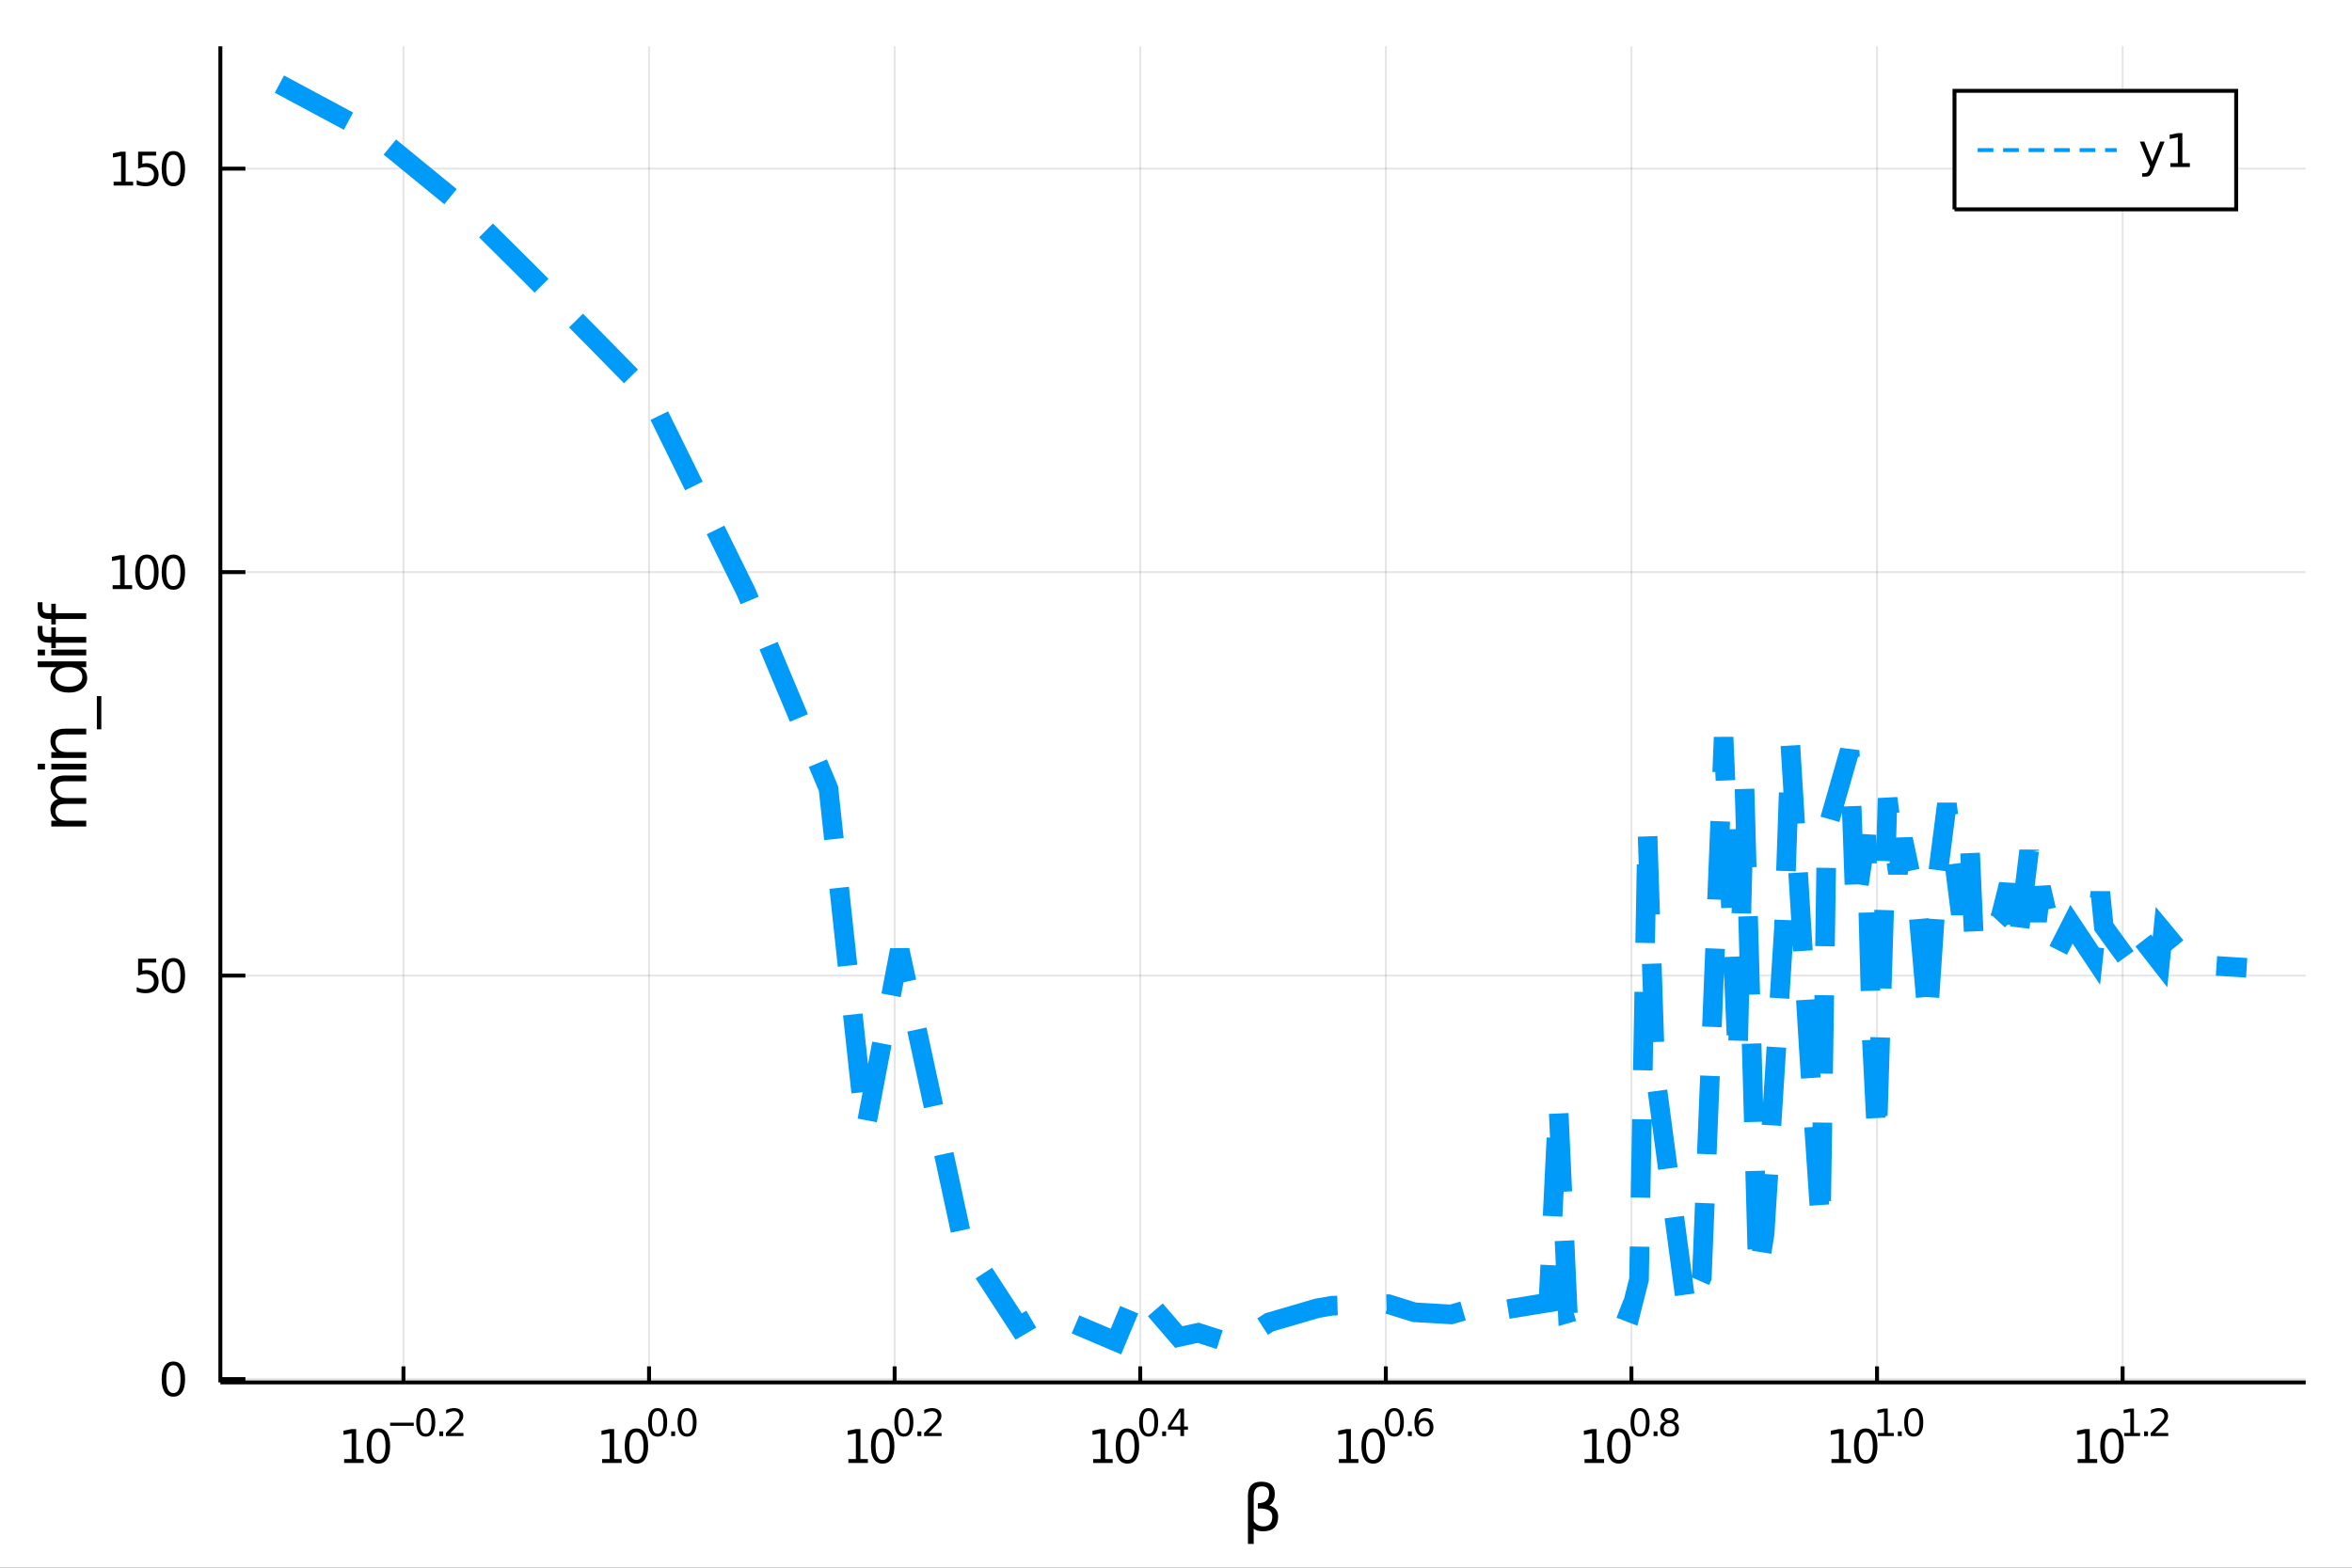 <?xml version="1.0" encoding="utf-8"?>
<svg xmlns="http://www.w3.org/2000/svg" xmlns:xlink="http://www.w3.org/1999/xlink" width="600" height="400" viewBox="0 0 2400 1600">
<rect x="0" y="0" width="2400" height="1600" fill="#333333" stroke="none"/>
<defs>
  <clipPath id="clip750">
    <rect x="0" y="0" width="2400" height="1600"/>
  </clipPath>
</defs>
<path clip-path="url(#clip750)" d="
M0 1600 L2400 1600 L2400 0 L0 0  Z
  " fill="#ffffff" fill-rule="evenodd" fill-opacity="1"/>
<defs>
  <clipPath id="clip751">
    <rect x="480" y="0" width="1681" height="1600"/>
  </clipPath>
</defs>
<path clip-path="url(#clip750)" d="
M224.866 1410.9 L2352.76 1410.9 L2352.76 47.244 L224.866 47.244  Z
  " fill="#ffffff" fill-rule="evenodd" fill-opacity="1"/>
<defs>
  <clipPath id="clip752">
    <rect x="224" y="47" width="2129" height="1365"/>
  </clipPath>
</defs>
<polyline clip-path="url(#clip752)" style="stroke:#000000; stroke-width:2; stroke-opacity:0.1; fill:none" points="
  411.684,1410.9 411.684,47.244 
  "/>
<polyline clip-path="url(#clip752)" style="stroke:#000000; stroke-width:2; stroke-opacity:0.1; fill:none" points="
  662.292,1410.9 662.292,47.244 
  "/>
<polyline clip-path="url(#clip752)" style="stroke:#000000; stroke-width:2; stroke-opacity:0.1; fill:none" points="
  912.899,1410.9 912.899,47.244 
  "/>
<polyline clip-path="url(#clip752)" style="stroke:#000000; stroke-width:2; stroke-opacity:0.1; fill:none" points="
  1163.51,1410.9 1163.51,47.244 
  "/>
<polyline clip-path="url(#clip752)" style="stroke:#000000; stroke-width:2; stroke-opacity:0.1; fill:none" points="
  1414.11,1410.9 1414.11,47.244 
  "/>
<polyline clip-path="url(#clip752)" style="stroke:#000000; stroke-width:2; stroke-opacity:0.1; fill:none" points="
  1664.72,1410.9 1664.72,47.244 
  "/>
<polyline clip-path="url(#clip752)" style="stroke:#000000; stroke-width:2; stroke-opacity:0.1; fill:none" points="
  1915.33,1410.9 1915.33,47.244 
  "/>
<polyline clip-path="url(#clip752)" style="stroke:#000000; stroke-width:2; stroke-opacity:0.1; fill:none" points="
  2165.94,1410.9 2165.94,47.244 
  "/>
<polyline clip-path="url(#clip750)" style="stroke:#000000; stroke-width:4; stroke-opacity:1; fill:none" points="
  224.866,1410.9 2352.76,1410.9 
  "/>
<polyline clip-path="url(#clip750)" style="stroke:#000000; stroke-width:4; stroke-opacity:1; fill:none" points="
  411.684,1410.9 411.684,1394.53 
  "/>
<polyline clip-path="url(#clip750)" style="stroke:#000000; stroke-width:4; stroke-opacity:1; fill:none" points="
  662.292,1410.9 662.292,1394.53 
  "/>
<polyline clip-path="url(#clip750)" style="stroke:#000000; stroke-width:4; stroke-opacity:1; fill:none" points="
  912.899,1410.9 912.899,1394.53 
  "/>
<polyline clip-path="url(#clip750)" style="stroke:#000000; stroke-width:4; stroke-opacity:1; fill:none" points="
  1163.51,1410.9 1163.51,1394.53 
  "/>
<polyline clip-path="url(#clip750)" style="stroke:#000000; stroke-width:4; stroke-opacity:1; fill:none" points="
  1414.11,1410.9 1414.11,1394.53 
  "/>
<polyline clip-path="url(#clip750)" style="stroke:#000000; stroke-width:4; stroke-opacity:1; fill:none" points="
  1664.72,1410.9 1664.72,1394.53 
  "/>
<polyline clip-path="url(#clip750)" style="stroke:#000000; stroke-width:4; stroke-opacity:1; fill:none" points="
  1915.33,1410.9 1915.33,1394.53 
  "/>
<polyline clip-path="url(#clip750)" style="stroke:#000000; stroke-width:4; stroke-opacity:1; fill:none" points="
  2165.94,1410.9 2165.94,1394.53 
  "/>
<path clip-path="url(#clip750)" d="M 0 0 M351.16 1489.17 L358.799 1489.17 L358.799 1462.8 L350.489 1464.47 L350.489 1460.21 L358.752 1458.54 L363.428 1458.54 L363.428 1489.17 L371.067 1489.17 L371.067 1493.1 L351.16 1493.1 L351.16 1489.17 Z" fill="#000000" fill-rule="evenodd" fill-opacity="1" /><path clip-path="url(#clip750)" d="M 0 0 M386.137 1461.62 Q382.525 1461.62 380.697 1465.19 Q378.891 1468.73 378.891 1475.86 Q378.891 1482.97 380.697 1486.53 Q382.525 1490.07 386.137 1490.07 Q389.771 1490.07 391.576 1486.53 Q393.405 1482.97 393.405 1475.86 Q393.405 1468.73 391.576 1465.19 Q389.771 1461.62 386.137 1461.62 M386.137 1457.92 Q391.947 1457.92 395.002 1462.53 Q398.081 1467.11 398.081 1475.86 Q398.081 1484.59 395.002 1489.19 Q391.947 1493.78 386.137 1493.78 Q380.326 1493.78 377.248 1489.19 Q374.192 1484.59 374.192 1475.86 Q374.192 1467.11 377.248 1462.53 Q380.326 1457.92 386.137 1457.92 Z" fill="#000000" fill-rule="evenodd" fill-opacity="1" /><path clip-path="url(#clip750)" d="M 0 0 M398.081 1452.02 L422.193 1452.02 L422.193 1455.22 L398.081 1455.22 L398.081 1452.02 Z" fill="#000000" fill-rule="evenodd" fill-opacity="1" /><path clip-path="url(#clip750)" d="M 0 0 M434.436 1440.11 Q431.502 1440.11 430.017 1443.01 Q428.55 1445.89 428.55 1451.68 Q428.55 1457.46 430.017 1460.35 Q431.502 1463.23 434.436 1463.23 Q437.389 1463.23 438.856 1460.35 Q440.342 1457.46 440.342 1451.68 Q440.342 1445.89 438.856 1443.01 Q437.389 1440.11 434.436 1440.11 M434.436 1437.11 Q439.157 1437.11 441.64 1440.85 Q444.141 1444.57 444.141 1451.68 Q444.141 1458.77 441.64 1462.51 Q439.157 1466.24 434.436 1466.24 Q429.716 1466.24 427.214 1462.51 Q424.732 1458.77 424.732 1451.68 Q424.732 1444.57 427.214 1440.85 Q429.716 1437.11 434.436 1437.11 Z" fill="#000000" fill-rule="evenodd" fill-opacity="1" /><path clip-path="url(#clip750)" d="M 0 0 M448.26 1460.92 L452.229 1460.92 L452.229 1465.69 L448.26 1465.69 L448.26 1460.92 Z" fill="#000000" fill-rule="evenodd" fill-opacity="1" /><path clip-path="url(#clip750)" d="M 0 0 M459.62 1462.5 L472.879 1462.5 L472.879 1465.69 L455.05 1465.69 L455.05 1462.5 Q457.213 1460.26 460.937 1456.5 Q464.679 1452.72 465.638 1451.63 Q467.463 1449.58 468.177 1448.16 Q468.911 1446.74 468.911 1445.36 Q468.911 1443.12 467.331 1441.71 Q465.77 1440.3 463.25 1440.3 Q461.463 1440.3 459.469 1440.92 Q457.495 1441.54 455.238 1442.8 L455.238 1438.97 Q457.532 1438.05 459.526 1437.58 Q461.52 1437.11 463.175 1437.11 Q467.538 1437.11 470.134 1439.29 Q472.729 1441.47 472.729 1445.12 Q472.729 1446.85 472.071 1448.41 Q471.431 1449.95 469.72 1452.06 Q469.25 1452.6 466.729 1455.22 Q464.209 1457.81 459.62 1462.5 Z" fill="#000000" fill-rule="evenodd" fill-opacity="1" /><path clip-path="url(#clip750)" d="M 0 0 M614.444 1489.17 L622.083 1489.17 L622.083 1462.8 L613.773 1464.47 L613.773 1460.21 L622.037 1458.54 L626.713 1458.54 L626.713 1489.17 L634.351 1489.17 L634.351 1493.1 L614.444 1493.1 L614.444 1489.17 Z" fill="#000000" fill-rule="evenodd" fill-opacity="1" /><path clip-path="url(#clip750)" d="M 0 0 M649.421 1461.62 Q645.81 1461.62 643.981 1465.19 Q642.175 1468.73 642.175 1475.86 Q642.175 1482.97 643.981 1486.53 Q645.81 1490.07 649.421 1490.07 Q653.055 1490.07 654.861 1486.53 Q656.689 1482.97 656.689 1475.86 Q656.689 1468.73 654.861 1465.19 Q653.055 1461.62 649.421 1461.62 M649.421 1457.92 Q655.231 1457.92 658.286 1462.53 Q661.365 1467.11 661.365 1475.86 Q661.365 1484.59 658.286 1489.19 Q655.231 1493.78 649.421 1493.78 Q643.611 1493.78 640.532 1489.19 Q637.476 1484.59 637.476 1475.86 Q637.476 1467.11 640.532 1462.53 Q643.611 1457.92 649.421 1457.92 Z" fill="#000000" fill-rule="evenodd" fill-opacity="1" /><path clip-path="url(#clip750)" d="M 0 0 M671.07 1440.11 Q668.136 1440.11 666.65 1443.01 Q665.183 1445.89 665.183 1451.68 Q665.183 1457.46 666.65 1460.35 Q668.136 1463.23 671.07 1463.23 Q674.023 1463.23 675.49 1460.35 Q676.976 1457.46 676.976 1451.68 Q676.976 1445.89 675.49 1443.01 Q674.023 1440.11 671.07 1440.11 M671.07 1437.11 Q675.791 1437.11 678.273 1440.85 Q680.775 1444.57 680.775 1451.68 Q680.775 1458.77 678.273 1462.51 Q675.791 1466.24 671.07 1466.24 Q666.349 1466.24 663.848 1462.51 Q661.365 1458.77 661.365 1451.68 Q661.365 1444.57 663.848 1440.85 Q666.349 1437.11 671.07 1437.11 Z" fill="#000000" fill-rule="evenodd" fill-opacity="1" /><path clip-path="url(#clip750)" d="M 0 0 M684.894 1460.92 L688.862 1460.92 L688.862 1465.69 L684.894 1465.69 L684.894 1460.92 Z" fill="#000000" fill-rule="evenodd" fill-opacity="1" /><path clip-path="url(#clip750)" d="M 0 0 M701.106 1440.11 Q698.172 1440.11 696.686 1443.01 Q695.219 1445.89 695.219 1451.68 Q695.219 1457.46 696.686 1460.35 Q698.172 1463.23 701.106 1463.23 Q704.059 1463.23 705.526 1460.35 Q707.012 1457.46 707.012 1451.68 Q707.012 1445.89 705.526 1443.01 Q704.059 1440.11 701.106 1440.11 M701.106 1437.11 Q705.827 1437.11 708.309 1440.85 Q710.811 1444.57 710.811 1451.68 Q710.811 1458.77 708.309 1462.51 Q705.827 1466.24 701.106 1466.24 Q696.385 1466.24 693.884 1462.51 Q691.401 1458.77 691.401 1451.68 Q691.401 1444.57 693.884 1440.85 Q696.385 1437.11 701.106 1437.11 Z" fill="#000000" fill-rule="evenodd" fill-opacity="1" /><path clip-path="url(#clip750)" d="M 0 0 M865.701 1489.17 L873.34 1489.17 L873.34 1462.8 L865.029 1464.47 L865.029 1460.21 L873.293 1458.54 L877.969 1458.54 L877.969 1489.17 L885.608 1489.17 L885.608 1493.1 L865.701 1493.1 L865.701 1489.17 Z" fill="#000000" fill-rule="evenodd" fill-opacity="1" /><path clip-path="url(#clip750)" d="M 0 0 M900.677 1461.62 Q897.066 1461.62 895.238 1465.19 Q893.432 1468.73 893.432 1475.86 Q893.432 1482.97 895.238 1486.53 Q897.066 1490.07 900.677 1490.07 Q904.312 1490.07 906.117 1486.53 Q907.946 1482.97 907.946 1475.86 Q907.946 1468.73 906.117 1465.19 Q904.312 1461.62 900.677 1461.62 M900.677 1457.92 Q906.487 1457.92 909.543 1462.53 Q912.622 1467.11 912.622 1475.86 Q912.622 1484.59 909.543 1489.19 Q906.487 1493.78 900.677 1493.78 Q894.867 1493.78 891.788 1489.19 Q888.733 1484.59 888.733 1475.86 Q888.733 1467.11 891.788 1462.53 Q894.867 1457.92 900.677 1457.92 Z" fill="#000000" fill-rule="evenodd" fill-opacity="1" /><path clip-path="url(#clip750)" d="M 0 0 M922.327 1440.11 Q919.392 1440.11 917.907 1443.01 Q916.44 1445.89 916.44 1451.68 Q916.44 1457.46 917.907 1460.35 Q919.392 1463.23 922.327 1463.23 Q925.279 1463.23 926.746 1460.35 Q928.232 1457.46 928.232 1451.68 Q928.232 1445.89 926.746 1443.01 Q925.279 1440.11 922.327 1440.11 M922.327 1437.11 Q927.047 1437.11 929.53 1440.85 Q932.031 1444.57 932.031 1451.68 Q932.031 1458.77 929.53 1462.51 Q927.047 1466.24 922.327 1466.24 Q917.606 1466.24 915.104 1462.51 Q912.622 1458.77 912.622 1451.68 Q912.622 1444.57 915.104 1440.85 Q917.606 1437.11 922.327 1437.11 Z" fill="#000000" fill-rule="evenodd" fill-opacity="1" /><path clip-path="url(#clip750)" d="M 0 0 M936.15 1460.92 L940.119 1460.92 L940.119 1465.69 L936.15 1465.69 L936.15 1460.92 Z" fill="#000000" fill-rule="evenodd" fill-opacity="1" /><path clip-path="url(#clip750)" d="M 0 0 M947.51 1462.5 L960.77 1462.5 L960.77 1465.69 L942.94 1465.69 L942.94 1462.5 Q945.103 1460.26 948.827 1456.5 Q952.569 1452.72 953.529 1451.63 Q955.353 1449.58 956.068 1448.16 Q956.801 1446.74 956.801 1445.36 Q956.801 1443.12 955.221 1441.71 Q953.66 1440.3 951.14 1440.3 Q949.353 1440.3 947.36 1440.92 Q945.385 1441.54 943.128 1442.8 L943.128 1438.97 Q945.422 1438.05 947.416 1437.58 Q949.41 1437.11 951.065 1437.11 Q955.428 1437.11 958.024 1439.29 Q960.619 1441.47 960.619 1445.12 Q960.619 1446.85 959.961 1448.41 Q959.321 1449.95 957.61 1452.06 Q957.14 1452.6 954.619 1455.22 Q952.099 1457.81 947.51 1462.5 Z" fill="#000000" fill-rule="evenodd" fill-opacity="1" /><path clip-path="url(#clip750)" d="M 0 0 M1115.46 1489.17 L1123.1 1489.17 L1123.1 1462.8 L1114.79 1464.47 L1114.79 1460.21 L1123.05 1458.54 L1127.73 1458.54 L1127.73 1489.17 L1135.37 1489.17 L1135.37 1493.1 L1115.46 1493.1 L1115.46 1489.17 Z" fill="#000000" fill-rule="evenodd" fill-opacity="1" /><path clip-path="url(#clip750)" d="M 0 0 M1150.44 1461.62 Q1146.83 1461.62 1145 1465.19 Q1143.19 1468.73 1143.19 1475.86 Q1143.19 1482.97 1145 1486.53 Q1146.83 1490.07 1150.44 1490.07 Q1154.07 1490.07 1155.88 1486.53 Q1157.71 1482.97 1157.71 1475.86 Q1157.71 1468.73 1155.88 1465.19 Q1154.07 1461.62 1150.44 1461.62 M1150.44 1457.92 Q1156.25 1457.92 1159.3 1462.53 Q1162.38 1467.11 1162.38 1475.86 Q1162.38 1484.59 1159.3 1489.19 Q1156.25 1493.78 1150.44 1493.78 Q1144.63 1493.78 1141.55 1489.19 Q1138.49 1484.59 1138.49 1475.86 Q1138.49 1467.11 1141.55 1462.53 Q1144.63 1457.92 1150.44 1457.92 Z" fill="#000000" fill-rule="evenodd" fill-opacity="1" /><path clip-path="url(#clip750)" d="M 0 0 M1172.09 1440.11 Q1169.15 1440.11 1167.67 1443.01 Q1166.2 1445.89 1166.2 1451.68 Q1166.2 1457.46 1167.67 1460.35 Q1169.15 1463.23 1172.09 1463.23 Q1175.04 1463.23 1176.51 1460.35 Q1177.99 1457.46 1177.99 1451.68 Q1177.99 1445.89 1176.51 1443.01 Q1175.04 1440.11 1172.09 1440.11 M1172.09 1437.11 Q1176.81 1437.11 1179.29 1440.85 Q1181.79 1444.57 1181.79 1451.68 Q1181.79 1458.77 1179.29 1462.51 Q1176.81 1466.24 1172.09 1466.24 Q1167.37 1466.24 1164.87 1462.51 Q1162.38 1458.77 1162.38 1451.68 Q1162.38 1444.57 1164.87 1440.85 Q1167.37 1437.11 1172.09 1437.11 Z" fill="#000000" fill-rule="evenodd" fill-opacity="1" /><path clip-path="url(#clip750)" d="M 0 0 M1185.91 1460.92 L1189.88 1460.92 L1189.88 1465.69 L1185.91 1465.69 L1185.91 1460.92 Z" fill="#000000" fill-rule="evenodd" fill-opacity="1" /><path clip-path="url(#clip750)" d="M 0 0 M1204.44 1440.92 L1194.85 1455.91 L1204.44 1455.91 L1204.44 1440.92 M1203.44 1437.61 L1208.22 1437.61 L1208.22 1455.91 L1212.22 1455.91 L1212.22 1459.07 L1208.22 1459.07 L1208.22 1465.69 L1204.44 1465.69 L1204.44 1459.07 L1191.76 1459.07 L1191.76 1455.41 L1203.44 1437.61 Z" fill="#000000" fill-rule="evenodd" fill-opacity="1" /><path clip-path="url(#clip750)" d="M 0 0 M1366.2 1489.17 L1373.84 1489.17 L1373.84 1462.8 L1365.53 1464.47 L1365.53 1460.21 L1373.79 1458.54 L1378.47 1458.54 L1378.47 1489.17 L1386.11 1489.17 L1386.11 1493.1 L1366.2 1493.1 L1366.2 1489.17 Z" fill="#000000" fill-rule="evenodd" fill-opacity="1" /><path clip-path="url(#clip750)" d="M 0 0 M1401.18 1461.62 Q1397.57 1461.62 1395.74 1465.19 Q1393.93 1468.73 1393.93 1475.86 Q1393.93 1482.97 1395.74 1486.53 Q1397.57 1490.07 1401.18 1490.07 Q1404.81 1490.07 1406.62 1486.53 Q1408.45 1482.97 1408.45 1475.86 Q1408.45 1468.73 1406.62 1465.19 Q1404.81 1461.62 1401.18 1461.62 M1401.18 1457.92 Q1406.99 1457.92 1410.04 1462.53 Q1413.12 1467.11 1413.12 1475.86 Q1413.12 1484.59 1410.04 1489.19 Q1406.99 1493.78 1401.18 1493.78 Q1395.37 1493.78 1392.29 1489.19 Q1389.23 1484.59 1389.23 1475.86 Q1389.23 1467.11 1392.29 1462.53 Q1395.37 1457.92 1401.18 1457.92 Z" fill="#000000" fill-rule="evenodd" fill-opacity="1" /><path clip-path="url(#clip750)" d="M 0 0 M1422.83 1440.11 Q1419.89 1440.11 1418.41 1443.01 Q1416.94 1445.89 1416.94 1451.68 Q1416.94 1457.46 1418.41 1460.35 Q1419.89 1463.23 1422.83 1463.23 Q1425.78 1463.23 1427.25 1460.35 Q1428.73 1457.46 1428.73 1451.68 Q1428.73 1445.89 1427.25 1443.01 Q1425.78 1440.11 1422.83 1440.11 M1422.83 1437.11 Q1427.55 1437.11 1430.03 1440.85 Q1432.53 1444.57 1432.53 1451.68 Q1432.53 1458.77 1430.03 1462.51 Q1427.55 1466.24 1422.83 1466.24 Q1418.11 1466.24 1415.61 1462.51 Q1413.12 1458.77 1413.12 1451.68 Q1413.12 1444.57 1415.61 1440.85 Q1418.11 1437.11 1422.83 1437.11 Z" fill="#000000" fill-rule="evenodd" fill-opacity="1" /><path clip-path="url(#clip750)" d="M 0 0 M1436.65 1460.92 L1440.62 1460.92 L1440.62 1465.69 L1436.65 1465.69 L1436.65 1460.92 Z" fill="#000000" fill-rule="evenodd" fill-opacity="1" /><path clip-path="url(#clip750)" d="M 0 0 M1453.33 1450.14 Q1450.78 1450.14 1449.27 1451.89 Q1447.79 1453.64 1447.79 1456.68 Q1447.79 1459.71 1449.27 1461.48 Q1450.78 1463.23 1453.33 1463.23 Q1455.89 1463.23 1457.38 1461.48 Q1458.88 1459.71 1458.88 1456.68 Q1458.88 1453.64 1457.38 1451.89 Q1455.89 1450.14 1453.33 1450.14 M1460.88 1438.23 L1460.88 1441.69 Q1459.45 1441.02 1457.98 1440.66 Q1456.53 1440.3 1455.1 1440.3 Q1451.34 1440.3 1449.35 1442.84 Q1447.37 1445.38 1447.09 1450.52 Q1448.2 1448.88 1449.87 1448.01 Q1451.55 1447.13 1453.56 1447.13 Q1457.79 1447.13 1460.24 1449.71 Q1462.7 1452.26 1462.7 1456.68 Q1462.7 1461.01 1460.14 1463.62 Q1457.58 1466.24 1453.33 1466.24 Q1448.46 1466.24 1445.89 1462.51 Q1443.31 1458.77 1443.31 1451.68 Q1443.31 1445.02 1446.47 1441.07 Q1449.63 1437.11 1454.95 1437.11 Q1456.38 1437.11 1457.83 1437.39 Q1459.3 1437.67 1460.88 1438.23 Z" fill="#000000" fill-rule="evenodd" fill-opacity="1" /><path clip-path="url(#clip750)" d="M 0 0 M1616.91 1489.17 L1624.55 1489.17 L1624.55 1462.8 L1616.24 1464.47 L1616.24 1460.21 L1624.51 1458.54 L1629.18 1458.54 L1629.18 1489.17 L1636.82 1489.17 L1636.82 1493.1 L1616.91 1493.1 L1616.91 1489.17 Z" fill="#000000" fill-rule="evenodd" fill-opacity="1" /><path clip-path="url(#clip750)" d="M 0 0 M1651.89 1461.62 Q1648.28 1461.62 1646.45 1465.19 Q1644.64 1468.73 1644.64 1475.86 Q1644.64 1482.97 1646.45 1486.53 Q1648.28 1490.07 1651.89 1490.07 Q1655.52 1490.07 1657.33 1486.53 Q1659.16 1482.97 1659.16 1475.86 Q1659.16 1468.73 1657.33 1465.19 Q1655.52 1461.62 1651.89 1461.62 M1651.89 1457.92 Q1657.7 1457.92 1660.75 1462.53 Q1663.83 1467.11 1663.83 1475.86 Q1663.83 1484.59 1660.75 1489.19 Q1657.7 1493.78 1651.89 1493.78 Q1646.08 1493.78 1643 1489.19 Q1639.94 1484.59 1639.94 1475.86 Q1639.94 1467.11 1643 1462.53 Q1646.08 1457.92 1651.89 1457.92 Z" fill="#000000" fill-rule="evenodd" fill-opacity="1" /><path clip-path="url(#clip750)" d="M 0 0 M1673.54 1440.11 Q1670.6 1440.11 1669.12 1443.01 Q1667.65 1445.89 1667.65 1451.68 Q1667.65 1457.46 1669.12 1460.35 Q1670.6 1463.23 1673.54 1463.23 Q1676.49 1463.23 1677.96 1460.35 Q1679.44 1457.46 1679.44 1451.68 Q1679.44 1445.89 1677.96 1443.01 Q1676.49 1440.11 1673.54 1440.11 M1673.54 1437.11 Q1678.26 1437.11 1680.74 1440.85 Q1683.24 1444.57 1683.24 1451.68 Q1683.24 1458.77 1680.74 1462.51 Q1678.26 1466.24 1673.54 1466.24 Q1668.82 1466.24 1666.32 1462.51 Q1663.83 1458.77 1663.83 1451.68 Q1663.83 1444.57 1666.32 1440.85 Q1668.82 1437.11 1673.54 1437.11 Z" fill="#000000" fill-rule="evenodd" fill-opacity="1" /><path clip-path="url(#clip750)" d="M 0 0 M1687.36 1460.92 L1691.33 1460.92 L1691.33 1465.69 L1687.36 1465.69 L1687.36 1460.92 Z" fill="#000000" fill-rule="evenodd" fill-opacity="1" /><path clip-path="url(#clip750)" d="M 0 0 M1703.57 1452.36 Q1700.87 1452.36 1699.31 1453.81 Q1697.76 1455.26 1697.76 1457.79 Q1697.76 1460.33 1699.31 1461.78 Q1700.87 1463.23 1703.57 1463.23 Q1706.28 1463.23 1707.84 1461.78 Q1709.4 1460.31 1709.4 1457.79 Q1709.4 1455.26 1707.84 1453.81 Q1706.3 1452.36 1703.57 1452.36 M1699.78 1450.74 Q1697.33 1450.14 1695.96 1448.47 Q1694.6 1446.79 1694.6 1444.38 Q1694.6 1441.02 1696.99 1439.06 Q1699.4 1437.11 1703.57 1437.11 Q1707.77 1437.11 1710.16 1439.06 Q1712.55 1441.02 1712.55 1444.38 Q1712.55 1446.79 1711.17 1448.47 Q1709.82 1450.14 1707.39 1450.74 Q1710.14 1451.38 1711.66 1453.24 Q1713.2 1455.1 1713.2 1457.79 Q1713.2 1461.88 1710.7 1464.06 Q1708.22 1466.24 1703.57 1466.24 Q1698.93 1466.24 1696.43 1464.06 Q1693.94 1461.88 1693.94 1457.79 Q1693.94 1455.1 1695.49 1453.24 Q1697.03 1451.38 1699.78 1450.74 M1698.38 1444.74 Q1698.38 1446.92 1699.74 1448.15 Q1701.11 1449.37 1703.57 1449.37 Q1706.02 1449.37 1707.39 1448.15 Q1708.78 1446.92 1708.78 1444.74 Q1708.78 1442.56 1707.39 1441.34 Q1706.02 1440.11 1703.57 1440.11 Q1701.11 1440.11 1699.74 1441.34 Q1698.38 1442.56 1698.38 1444.74 Z" fill="#000000" fill-rule="evenodd" fill-opacity="1" /><path clip-path="url(#clip750)" d="M 0 0 M1868.83 1489.17 L1876.47 1489.17 L1876.47 1462.8 L1868.16 1464.47 L1868.16 1460.21 L1876.42 1458.54 L1881.1 1458.54 L1881.1 1489.17 L1888.73 1489.17 L1888.73 1493.1 L1868.83 1493.1 L1868.83 1489.17 Z" fill="#000000" fill-rule="evenodd" fill-opacity="1" /><path clip-path="url(#clip750)" d="M 0 0 M1903.8 1461.62 Q1900.19 1461.62 1898.36 1465.19 Q1896.56 1468.73 1896.56 1475.86 Q1896.56 1482.97 1898.36 1486.53 Q1900.19 1490.07 1903.8 1490.07 Q1907.44 1490.07 1909.24 1486.53 Q1911.07 1482.97 1911.07 1475.86 Q1911.07 1468.73 1909.24 1465.19 Q1907.44 1461.62 1903.8 1461.62 M1903.8 1457.92 Q1909.61 1457.92 1912.67 1462.53 Q1915.75 1467.11 1915.75 1475.86 Q1915.75 1484.59 1912.67 1489.19 Q1909.61 1493.78 1903.8 1493.78 Q1897.99 1493.78 1894.92 1489.19 Q1891.86 1484.59 1891.86 1475.86 Q1891.86 1467.11 1894.92 1462.53 Q1897.99 1457.92 1903.8 1457.92 Z" fill="#000000" fill-rule="evenodd" fill-opacity="1" /><path clip-path="url(#clip750)" d="M 0 0 M1916.29 1462.5 L1922.5 1462.5 L1922.5 1441.07 L1915.75 1442.43 L1915.75 1438.97 L1922.46 1437.61 L1926.26 1437.61 L1926.26 1462.5 L1932.47 1462.5 L1932.47 1465.69 L1916.29 1465.69 L1916.29 1462.5 Z" fill="#000000" fill-rule="evenodd" fill-opacity="1" /><path clip-path="url(#clip750)" d="M 0 0 M1936.59 1460.92 L1940.56 1460.92 L1940.56 1465.69 L1936.59 1465.69 L1936.59 1460.92 Z" fill="#000000" fill-rule="evenodd" fill-opacity="1" /><path clip-path="url(#clip750)" d="M 0 0 M1952.8 1440.11 Q1949.87 1440.11 1948.38 1443.01 Q1946.91 1445.89 1946.91 1451.68 Q1946.91 1457.46 1948.38 1460.35 Q1949.87 1463.23 1952.8 1463.23 Q1955.75 1463.23 1957.22 1460.35 Q1958.71 1457.46 1958.71 1451.68 Q1958.71 1445.89 1957.22 1443.01 Q1955.75 1440.11 1952.8 1440.11 M1952.8 1437.11 Q1957.52 1437.11 1960 1440.85 Q1962.5 1444.57 1962.5 1451.68 Q1962.5 1458.77 1960 1462.51 Q1957.52 1466.24 1952.8 1466.24 Q1948.08 1466.24 1945.58 1462.51 Q1943.1 1458.77 1943.1 1451.68 Q1943.1 1444.57 1945.58 1440.85 Q1948.08 1437.11 1952.8 1437.11 Z" fill="#000000" fill-rule="evenodd" fill-opacity="1" /><path clip-path="url(#clip750)" d="M 0 0 M2120.08 1489.17 L2127.72 1489.17 L2127.72 1462.8 L2119.41 1464.47 L2119.41 1460.21 L2127.68 1458.54 L2132.35 1458.54 L2132.35 1489.17 L2139.99 1489.17 L2139.99 1493.1 L2120.08 1493.1 L2120.08 1489.17 Z" fill="#000000" fill-rule="evenodd" fill-opacity="1" /><path clip-path="url(#clip750)" d="M 0 0 M2155.06 1461.62 Q2151.45 1461.62 2149.62 1465.19 Q2147.82 1468.73 2147.82 1475.86 Q2147.82 1482.97 2149.62 1486.53 Q2151.45 1490.07 2155.06 1490.07 Q2158.69 1490.07 2160.5 1486.53 Q2162.33 1482.97 2162.33 1475.86 Q2162.33 1468.73 2160.5 1465.19 Q2158.69 1461.62 2155.06 1461.62 M2155.06 1457.92 Q2160.87 1457.92 2163.93 1462.53 Q2167.01 1467.11 2167.01 1475.86 Q2167.01 1484.59 2163.93 1489.19 Q2160.87 1493.78 2155.06 1493.78 Q2149.25 1493.78 2146.17 1489.19 Q2143.12 1484.59 2143.12 1475.86 Q2143.12 1467.11 2146.17 1462.53 Q2149.25 1457.92 2155.06 1457.92 Z" fill="#000000" fill-rule="evenodd" fill-opacity="1" /><path clip-path="url(#clip750)" d="M 0 0 M2167.55 1462.5 L2173.76 1462.5 L2173.76 1441.07 L2167.01 1442.43 L2167.01 1438.97 L2173.72 1437.61 L2177.52 1437.61 L2177.52 1462.5 L2183.73 1462.5 L2183.73 1465.69 L2167.55 1465.69 L2167.55 1462.5 Z" fill="#000000" fill-rule="evenodd" fill-opacity="1" /><path clip-path="url(#clip750)" d="M 0 0 M2187.84 1460.92 L2191.81 1460.92 L2191.81 1465.69 L2187.84 1465.69 L2187.84 1460.92 Z" fill="#000000" fill-rule="evenodd" fill-opacity="1" /><path clip-path="url(#clip750)" d="M 0 0 M2199.2 1462.5 L2212.46 1462.5 L2212.46 1465.69 L2194.63 1465.69 L2194.63 1462.5 Q2196.8 1460.26 2200.52 1456.5 Q2204.26 1452.72 2205.22 1451.63 Q2207.05 1449.58 2207.76 1448.16 Q2208.5 1446.74 2208.5 1445.36 Q2208.5 1443.12 2206.92 1441.71 Q2205.35 1440.3 2202.83 1440.3 Q2201.05 1440.3 2199.05 1440.92 Q2197.08 1441.54 2194.82 1442.8 L2194.82 1438.97 Q2197.12 1438.05 2199.11 1437.58 Q2201.1 1437.11 2202.76 1437.11 Q2207.12 1437.11 2209.72 1439.29 Q2212.31 1441.47 2212.31 1445.12 Q2212.31 1446.85 2211.65 1448.41 Q2211.02 1449.95 2209.3 1452.06 Q2208.83 1452.6 2206.31 1455.22 Q2203.79 1457.81 2199.2 1462.5 Z" fill="#000000" fill-rule="evenodd" fill-opacity="1" /><path clip-path="url(#clip750)" d="M 0 0 M1279.29 1559.99 L1279.29 1575.74 L1273.41 1575.74 L1273.41 1526.76 Q1273.41 1512.25 1286.97 1512.25 Q1300.78 1512.25 1300.78 1524.5 Q1300.78 1533.22 1295.3 1536.4 Q1304.22 1539.27 1304.22 1547.77 Q1304.22 1562.85 1288.87 1562.85 Q1282.13 1562.85 1279.29 1559.99 M1279.29 1552.35 Q1282.83 1557.86 1289.1 1557.86 Q1298.26 1557.86 1298.26 1547.86 Q1298.26 1538.89 1283.5 1539.59 L1283.5 1534.18 Q1295.05 1534.18 1295.05 1523.99 Q1295.05 1517.02 1287.6 1517.02 Q1279.29 1517.02 1279.29 1526.95 L1279.29 1552.35 Z" fill="#000000" fill-rule="evenodd" fill-opacity="1" /><polyline clip-path="url(#clip752)" style="stroke:#000000; stroke-width:2; stroke-opacity:0.1; fill:none" points="
  224.866,1407.51 2352.76,1407.51 
  "/>
<polyline clip-path="url(#clip752)" style="stroke:#000000; stroke-width:2; stroke-opacity:0.1; fill:none" points="
  224.866,995.715 2352.76,995.715 
  "/>
<polyline clip-path="url(#clip752)" style="stroke:#000000; stroke-width:2; stroke-opacity:0.1; fill:none" points="
  224.866,583.919 2352.76,583.919 
  "/>
<polyline clip-path="url(#clip752)" style="stroke:#000000; stroke-width:2; stroke-opacity:0.1; fill:none" points="
  224.866,172.123 2352.76,172.123 
  "/>
<polyline clip-path="url(#clip750)" style="stroke:#000000; stroke-width:4; stroke-opacity:1; fill:none" points="
  224.866,1410.9 224.866,47.244 
  "/>
<polyline clip-path="url(#clip750)" style="stroke:#000000; stroke-width:4; stroke-opacity:1; fill:none" points="
  224.866,1407.51 250.401,1407.51 
  "/>
<polyline clip-path="url(#clip750)" style="stroke:#000000; stroke-width:4; stroke-opacity:1; fill:none" points="
  224.866,995.715 250.401,995.715 
  "/>
<polyline clip-path="url(#clip750)" style="stroke:#000000; stroke-width:4; stroke-opacity:1; fill:none" points="
  224.866,583.919 250.401,583.919 
  "/>
<polyline clip-path="url(#clip750)" style="stroke:#000000; stroke-width:4; stroke-opacity:1; fill:none" points="
  224.866,172.123 250.401,172.123 
  "/>
<path clip-path="url(#clip750)" d="M 0 0 M176.922 1393.31 Q173.311 1393.31 171.482 1396.87 Q169.677 1400.42 169.677 1407.55 Q169.677 1414.65 171.482 1418.22 Q173.311 1421.76 176.922 1421.76 Q180.556 1421.76 182.362 1418.22 Q184.19 1414.65 184.19 1407.55 Q184.19 1400.42 182.362 1396.87 Q180.556 1393.31 176.922 1393.31 M176.922 1389.61 Q182.732 1389.61 185.788 1394.21 Q188.866 1398.8 188.866 1407.55 Q188.866 1416.27 185.788 1420.88 Q182.732 1425.46 176.922 1425.46 Q171.112 1425.46 168.033 1420.88 Q164.977 1416.27 164.977 1407.55 Q164.977 1398.8 168.033 1394.21 Q171.112 1389.61 176.922 1389.61 Z" fill="#000000" fill-rule="evenodd" fill-opacity="1" /><path clip-path="url(#clip750)" d="M 0 0 M140.95 978.435 L159.306 978.435 L159.306 982.37 L145.232 982.37 L145.232 990.842 Q146.251 990.495 147.269 990.333 Q148.288 990.148 149.306 990.148 Q155.093 990.148 158.473 993.319 Q161.852 996.49 161.852 1001.91 Q161.852 1007.49 158.38 1010.59 Q154.908 1013.67 148.589 1013.67 Q146.413 1013.67 144.144 1013.3 Q141.899 1012.93 139.492 1012.18 L139.492 1007.49 Q141.575 1008.62 143.797 1009.18 Q146.019 1009.73 148.496 1009.73 Q152.501 1009.73 154.839 1007.62 Q157.177 1005.52 157.177 1001.91 Q157.177 998.296 154.839 996.189 Q152.501 994.083 148.496 994.083 Q146.621 994.083 144.746 994.499 Q142.894 994.916 140.95 995.796 L140.95 978.435 Z" fill="#000000" fill-rule="evenodd" fill-opacity="1" /><path clip-path="url(#clip750)" d="M 0 0 M176.922 981.513 Q173.311 981.513 171.482 985.078 Q169.677 988.62 169.677 995.749 Q169.677 1002.86 171.482 1006.42 Q173.311 1009.96 176.922 1009.96 Q180.556 1009.96 182.362 1006.42 Q184.19 1002.86 184.19 995.749 Q184.19 988.62 182.362 985.078 Q180.556 981.513 176.922 981.513 M176.922 977.81 Q182.732 977.81 185.788 982.416 Q188.866 987 188.866 995.749 Q188.866 1004.48 185.788 1009.08 Q182.732 1013.67 176.922 1013.67 Q171.112 1013.67 168.033 1009.08 Q164.977 1004.48 164.977 995.749 Q164.977 987 168.033 982.416 Q171.112 977.81 176.922 977.81 Z" fill="#000000" fill-rule="evenodd" fill-opacity="1" /><path clip-path="url(#clip750)" d="M 0 0 M114.931 597.264 L122.57 597.264 L122.57 570.898 L114.26 572.565 L114.26 568.306 L122.524 566.639 L127.2 566.639 L127.2 597.264 L134.839 597.264 L134.839 601.199 L114.931 601.199 L114.931 597.264 Z" fill="#000000" fill-rule="evenodd" fill-opacity="1" /><path clip-path="url(#clip750)" d="M 0 0 M149.908 569.718 Q146.297 569.718 144.468 573.282 Q142.663 576.824 142.663 583.954 Q142.663 591.06 144.468 594.625 Q146.297 598.167 149.908 598.167 Q153.542 598.167 155.348 594.625 Q157.177 591.06 157.177 583.954 Q157.177 576.824 155.348 573.282 Q153.542 569.718 149.908 569.718 M149.908 566.014 Q155.718 566.014 158.774 570.62 Q161.852 575.204 161.852 583.954 Q161.852 592.68 158.774 597.287 Q155.718 601.87 149.908 601.87 Q144.098 601.87 141.019 597.287 Q137.964 592.68 137.964 583.954 Q137.964 575.204 141.019 570.62 Q144.098 566.014 149.908 566.014 Z" fill="#000000" fill-rule="evenodd" fill-opacity="1" /><path clip-path="url(#clip750)" d="M 0 0 M176.922 569.718 Q173.311 569.718 171.482 573.282 Q169.677 576.824 169.677 583.954 Q169.677 591.06 171.482 594.625 Q173.311 598.167 176.922 598.167 Q180.556 598.167 182.362 594.625 Q184.19 591.06 184.19 583.954 Q184.19 576.824 182.362 573.282 Q180.556 569.718 176.922 569.718 M176.922 566.014 Q182.732 566.014 185.788 570.62 Q188.866 575.204 188.866 583.954 Q188.866 592.68 185.788 597.287 Q182.732 601.87 176.922 601.87 Q171.112 601.87 168.033 597.287 Q164.977 592.68 164.977 583.954 Q164.977 575.204 168.033 570.62 Q171.112 566.014 176.922 566.014 Z" fill="#000000" fill-rule="evenodd" fill-opacity="1" /><path clip-path="url(#clip750)" d="M 0 0 M115.927 185.468 L123.566 185.468 L123.566 159.102 L115.256 160.769 L115.256 156.51 L123.519 154.843 L128.195 154.843 L128.195 185.468 L135.834 185.468 L135.834 189.403 L115.927 189.403 L115.927 185.468 Z" fill="#000000" fill-rule="evenodd" fill-opacity="1" /><path clip-path="url(#clip750)" d="M 0 0 M140.95 154.843 L159.306 154.843 L159.306 158.778 L145.232 158.778 L145.232 167.25 Q146.251 166.903 147.269 166.741 Q148.288 166.556 149.306 166.556 Q155.093 166.556 158.473 169.727 Q161.852 172.899 161.852 178.315 Q161.852 183.894 158.38 186.996 Q154.908 190.074 148.589 190.074 Q146.413 190.074 144.144 189.704 Q141.899 189.334 139.492 188.593 L139.492 183.894 Q141.575 185.028 143.797 185.584 Q146.019 186.139 148.496 186.139 Q152.501 186.139 154.839 184.033 Q157.177 181.926 157.177 178.315 Q157.177 174.704 154.839 172.598 Q152.501 170.491 148.496 170.491 Q146.621 170.491 144.746 170.908 Q142.894 171.325 140.95 172.204 L140.95 154.843 Z" fill="#000000" fill-rule="evenodd" fill-opacity="1" /><path clip-path="url(#clip750)" d="M 0 0 M176.922 157.922 Q173.311 157.922 171.482 161.487 Q169.677 165.028 169.677 172.158 Q169.677 179.264 171.482 182.829 Q173.311 186.371 176.922 186.371 Q180.556 186.371 182.362 182.829 Q184.19 179.264 184.19 172.158 Q184.19 165.028 182.362 161.487 Q180.556 157.922 176.922 157.922 M176.922 154.218 Q182.732 154.218 185.788 158.825 Q188.866 163.408 188.866 172.158 Q188.866 180.885 185.788 185.491 Q182.732 190.074 176.922 190.074 Q171.112 190.074 168.033 185.491 Q164.977 180.885 164.977 172.158 Q164.977 163.408 168.033 158.825 Q171.112 154.218 176.922 154.218 Z" fill="#000000" fill-rule="evenodd" fill-opacity="1" /><path clip-path="url(#clip750)" d="M 0 0 M59.199 815.533 Q55.253 813.336 53.375 810.281 Q51.497 807.225 51.497 803.088 Q51.497 797.518 55.412 794.494 Q59.295 791.47 66.488 791.47 L88.004 791.47 L88.004 797.358 L66.679 797.358 Q61.555 797.358 59.072 799.173 Q56.589 800.987 56.589 804.711 Q56.589 809.262 59.613 811.904 Q62.637 814.546 67.857 814.546 L88.004 814.546 L88.004 820.434 L66.679 820.434 Q61.523 820.434 59.072 822.248 Q56.589 824.063 56.589 827.85 Q56.589 832.338 59.645 834.98 Q62.669 837.622 67.857 837.622 L88.004 837.622 L88.004 843.51 L52.356 843.51 L52.356 837.622 L57.894 837.622 Q54.616 835.616 53.056 832.815 Q51.497 830.015 51.497 826.163 Q51.497 822.28 53.47 819.575 Q55.444 816.838 59.199 815.533 Z" fill="#000000" fill-rule="evenodd" fill-opacity="1" /><path clip-path="url(#clip750)" d="M 0 0 M52.356 785.327 L52.356 779.471 L88.004 779.471 L88.004 785.327 L52.356 785.327 M38.479 785.327 L38.479 779.471 L45.895 779.471 L45.895 785.327 L38.479 785.327 Z" fill="#000000" fill-rule="evenodd" fill-opacity="1" /><path clip-path="url(#clip750)" d="M 0 0 M66.488 743.696 L88.004 743.696 L88.004 749.552 L66.679 749.552 Q61.618 749.552 59.104 751.525 Q56.589 753.499 56.589 757.446 Q56.589 762.188 59.613 764.925 Q62.637 767.662 67.857 767.662 L88.004 767.662 L88.004 773.551 L52.356 773.551 L52.356 767.662 L57.894 767.662 Q54.68 765.562 53.088 762.729 Q51.497 759.864 51.497 756.141 Q51.497 749.998 55.316 746.847 Q59.104 743.696 66.488 743.696 Z" fill="#000000" fill-rule="evenodd" fill-opacity="1" /><path clip-path="url(#clip750)" d="M 0 0 M98.826 710.467 L103.377 710.467 L103.377 744.332 L98.826 744.332 L98.826 710.467 Z" fill="#000000" fill-rule="evenodd" fill-opacity="1" /><path clip-path="url(#clip750)" d="M 0 0 M57.767 680.866 L38.479 680.866 L38.479 675.01 L88.004 675.01 L88.004 680.866 L82.657 680.866 Q85.84 682.712 87.399 685.545 Q88.927 688.346 88.927 692.292 Q88.927 698.754 83.771 702.828 Q78.615 706.87 70.212 706.87 Q61.809 706.87 56.653 702.828 Q51.497 698.754 51.497 692.292 Q51.497 688.346 53.056 685.545 Q54.584 682.712 57.767 680.866 M70.212 700.823 Q76.673 700.823 80.365 698.181 Q84.026 695.507 84.026 690.86 Q84.026 686.213 80.365 683.54 Q76.673 680.866 70.212 680.866 Q63.751 680.866 60.09 683.54 Q56.398 686.213 56.398 690.86 Q56.398 695.507 60.09 698.181 Q63.751 700.823 70.212 700.823 Z" fill="#000000" fill-rule="evenodd" fill-opacity="1" /><path clip-path="url(#clip750)" d="M 0 0 M52.356 668.867 L52.356 663.01 L88.004 663.01 L88.004 668.867 L52.356 668.867 M38.479 668.867 L38.479 663.01 L45.895 663.01 L45.895 668.867 L38.479 668.867 Z" fill="#000000" fill-rule="evenodd" fill-opacity="1" /><path clip-path="url(#clip750)" d="M 0 0 M38.479 638.821 L43.349 638.821 L43.349 644.422 Q43.349 647.573 44.622 648.815 Q45.895 650.024 49.205 650.024 L52.356 650.024 L52.356 640.38 L56.908 640.38 L56.908 650.024 L88.004 650.024 L88.004 655.912 L56.908 655.912 L56.908 661.514 L52.356 661.514 L52.356 655.912 L49.874 655.912 Q43.922 655.912 41.216 653.143 Q38.479 650.374 38.479 644.359 L38.479 638.821 Z" fill="#000000" fill-rule="evenodd" fill-opacity="1" /><path clip-path="url(#clip750)" d="M 0 0 M38.479 614.631 L43.349 614.631 L43.349 620.233 Q43.349 623.384 44.622 624.625 Q45.895 625.835 49.205 625.835 L52.356 625.835 L52.356 616.19 L56.908 616.19 L56.908 625.835 L88.004 625.835 L88.004 631.723 L56.908 631.723 L56.908 637.325 L52.356 637.325 L52.356 631.723 L49.874 631.723 Q43.922 631.723 41.216 628.954 Q38.479 626.185 38.479 620.169 L38.479 614.631 Z" fill="#000000" fill-rule="evenodd" fill-opacity="1" /><polyline clip-path="url(#clip752)" style="stroke:#009af9; stroke-width:20; stroke-opacity:1; fill:none" stroke-dasharray="80, 50" points="
  285.09,85.838 384.307,139.036 468.194,207.654 540.86,279.799 604.956,344.556 662.292,402.919 761.509,604.633 845.396,804.879 882.941,1154 918.062,969.633 
  982.158,1265.83 1039.49,1353.87 1066.04,1338.34 1138.71,1369.18 1160.93,1315.96 1202.81,1364.58 1222.6,1360.25 1260.14,1372.3 1295.26,1349.53 1344.03,1335.25 
  1359.36,1332.62 1416.7,1331.06 1443.25,1339.32 1480.79,1341.52 1515.91,1331.38 1527.13,1339.64 1538.13,1336.18 1580.01,1329.37 1589.99,1123.91 1599.8,1340.24 
  1637.35,1329.43 1663.9,1339.68 1672.47,1305.74 1680.9,843.006 1689.21,1097.37 1721.23,1337.96 1736.56,1303.69 1758.78,752.445 1773.1,1084.23 1780.12,803.721 
  1793.9,1301.4 1800.66,1258.68 1820.45,945.594 1826.89,759.972 1845.77,1070.72 1857.99,1252.8 1864.01,847.61 1887.42,765.923 1893.12,927.554 1904.34,852.281 
  1909.86,1056.86 1915.33,1164.91 1926.11,814.776 1936.67,891.337 1941.88,856.33 1957.21,928.356 1967.2,1042.63 1977,895.535 1986.63,820.376 2000.77,932.95 
  2009.99,862.999 2014.55,965.426 2041.1,936.885 2049.67,902.641 2058.11,969.733 2070.52,868.264 2078.64,940.293 2082.66,905.578 2098.43,973.42 2113.76,943.273 
  2135.98,976.612 2143.19,910.523 2146.76,945.9 2171.1,979.402 2177.86,948.235 2204.09,981.861 2207.28,950.322 2235.2,984.044 2264.62,985.996 2292.53,987.752 
  
  "/>
<path clip-path="url(#clip750)" d="
M1994.38 213.659 L2281.83 213.659 L2281.83 92.699 L1994.38 92.699  Z
  " fill="#ffffff" fill-rule="evenodd" fill-opacity="1"/>
<polyline clip-path="url(#clip750)" style="stroke:#000000; stroke-width:4; stroke-opacity:1; fill:none" points="
  1994.38,213.659 2281.83,213.659 2281.83,92.699 1994.38,92.699 1994.38,213.659 
  "/>
<polyline clip-path="url(#clip750)" style="stroke:#009af9; stroke-width:4; stroke-opacity:1; fill:none" stroke-dasharray="16, 10" points="
  2018.02,153.179 2159.88,153.179 
  "/>
<path clip-path="url(#clip750)" d="M 0 0 M2197.36 172.867 Q2195.56 177.496 2193.85 178.908 Q2192.13 180.32 2189.26 180.32 L2185.86 180.32 L2185.86 176.755 L2188.36 176.755 Q2190.12 176.755 2191.09 175.922 Q2192.06 175.089 2193.24 171.987 L2194.01 170.043 L2183.52 144.533 L2188.04 144.533 L2196.14 164.811 L2204.24 144.533 L2208.75 144.533 L2197.36 172.867 Z" fill="#000000" fill-rule="evenodd" fill-opacity="1" /><path clip-path="url(#clip750)" d="M 0 0 M2214.63 166.524 L2222.27 166.524 L2222.27 140.158 L2213.96 141.825 L2213.96 137.566 L2222.23 135.899 L2226.9 135.899 L2226.9 166.524 L2234.54 166.524 L2234.54 170.459 L2214.63 170.459 L2214.63 166.524 Z" fill="#000000" fill-rule="evenodd" fill-opacity="1" /></svg>
